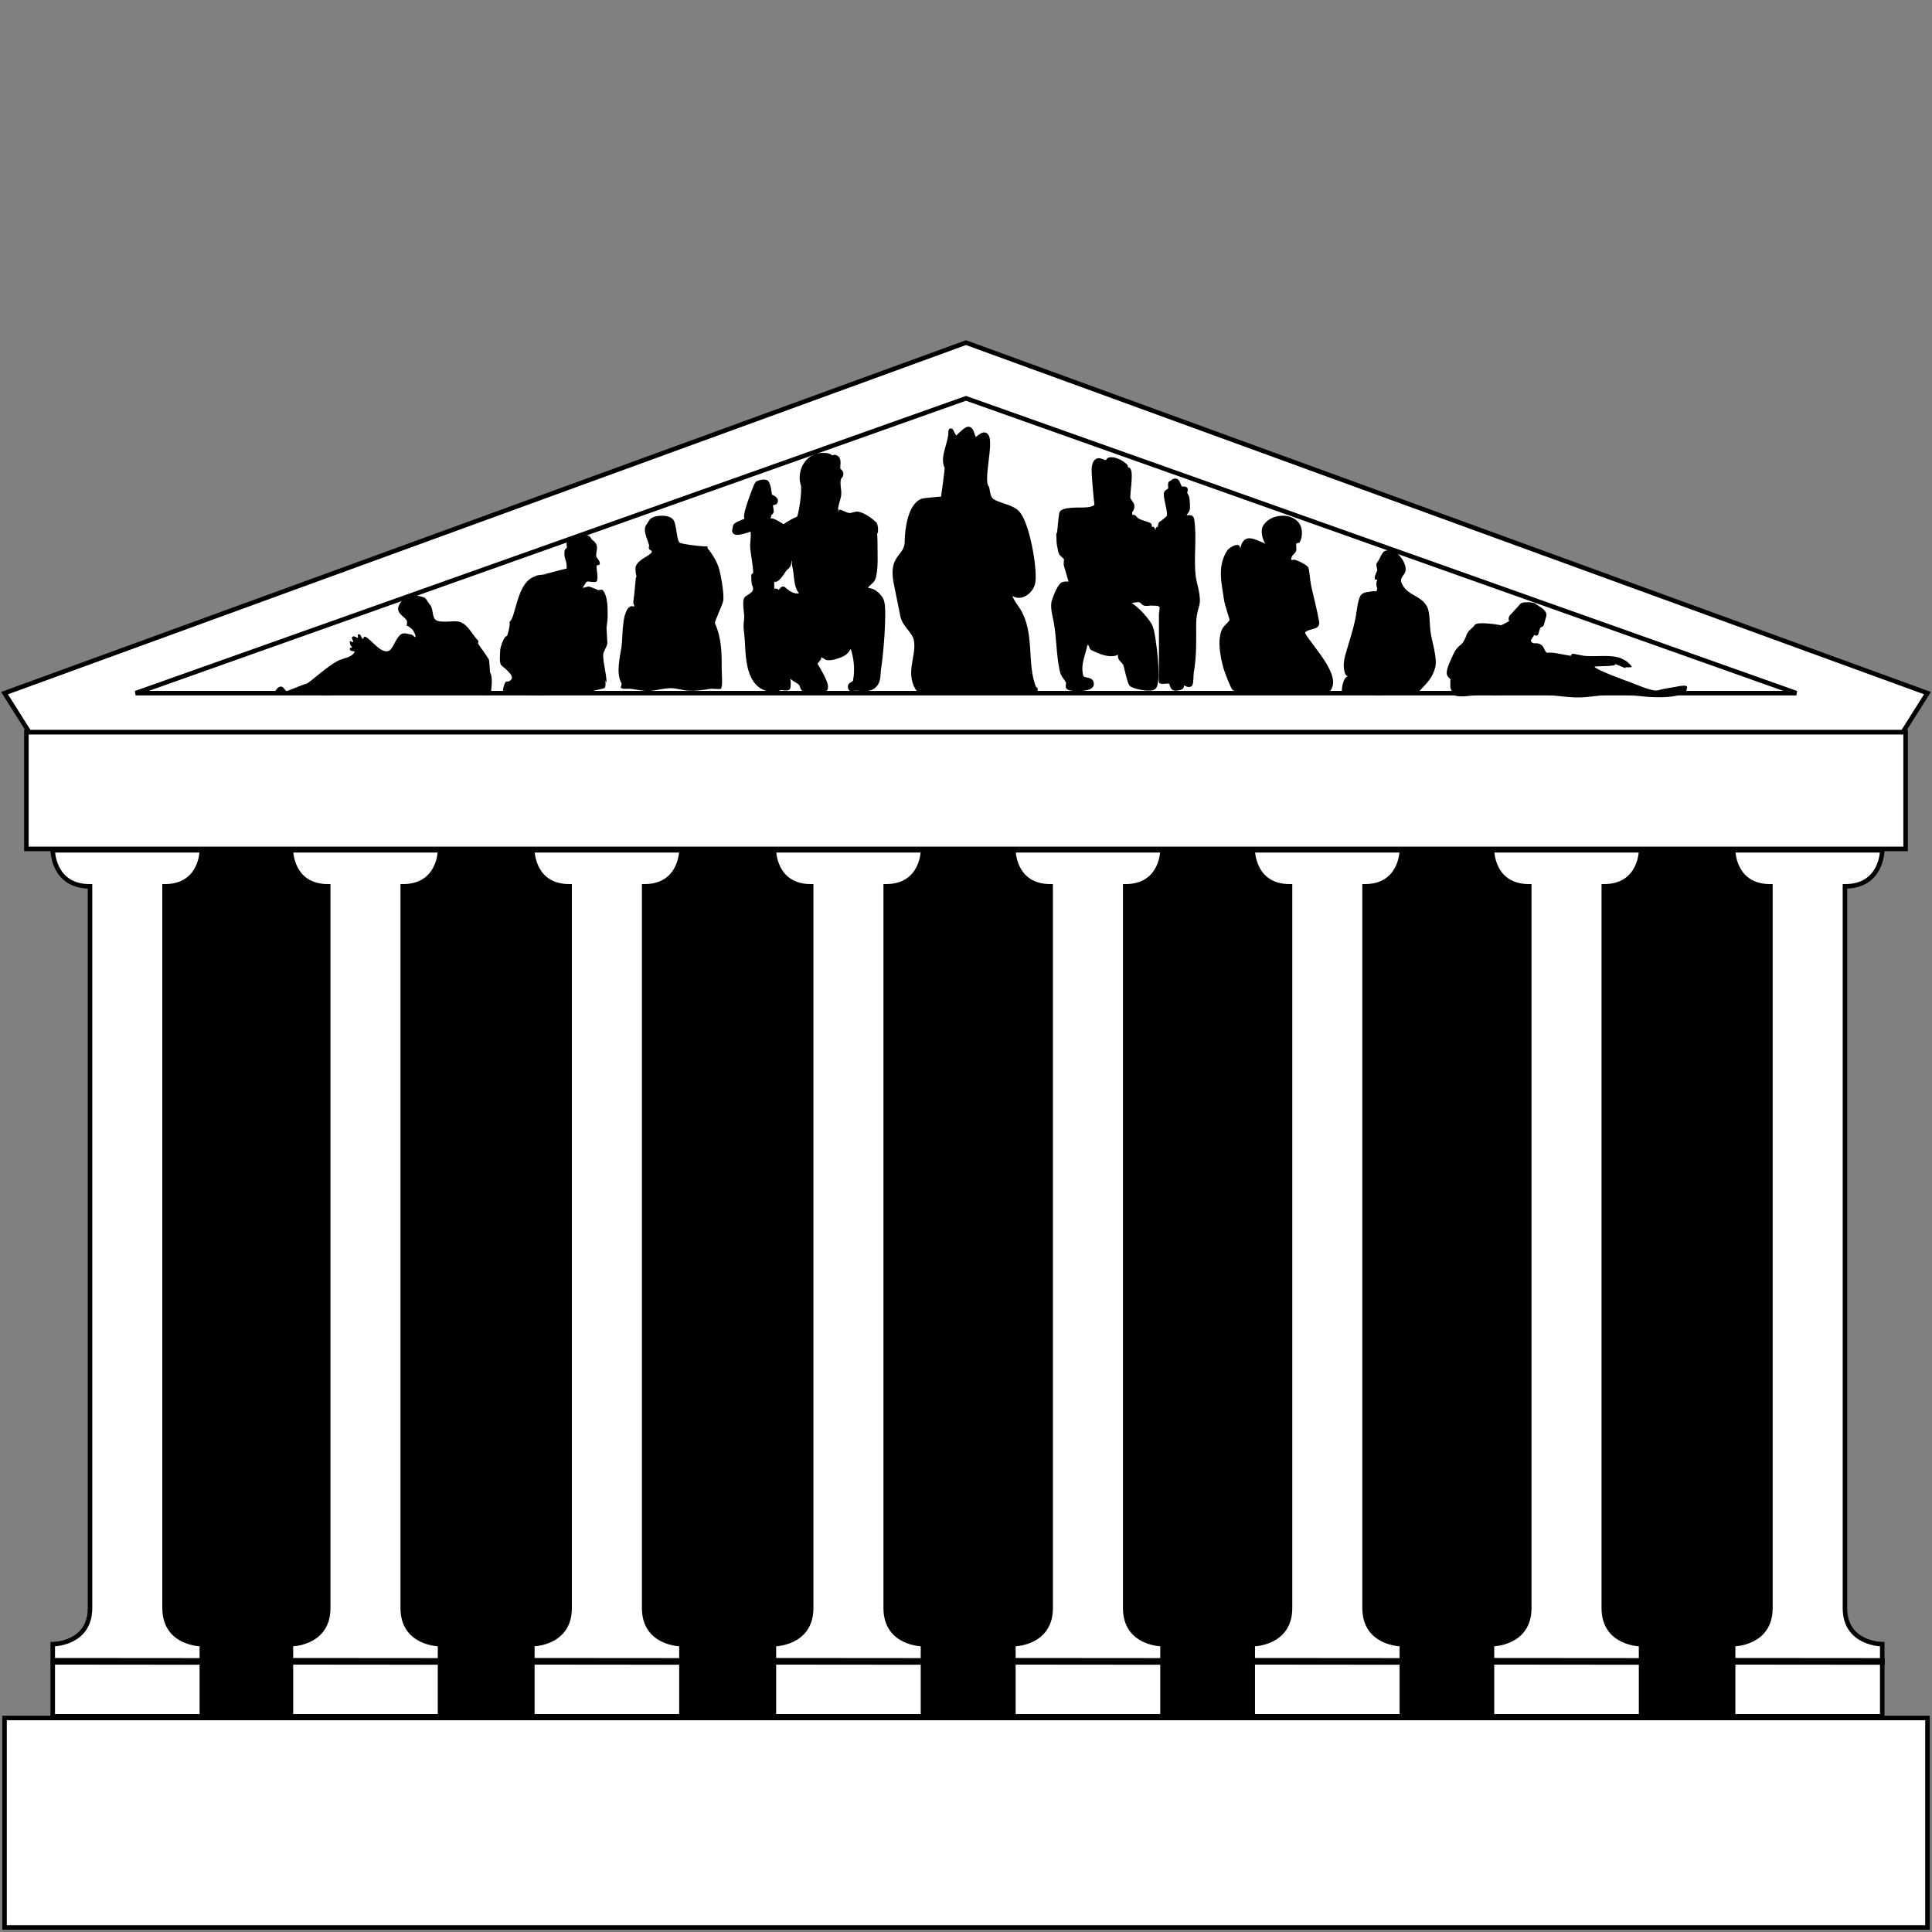 <svg version="1.2" baseProfile="tiny-ps" xmlns="http://www.w3.org/2000/svg" viewBox="0 0 1280 1280" width="1280" height="1280">
	<rect x="0" y="0" width="1280" height="1280" fill="#808080" stroke="none"/>
	<title>judicial</title>
	<style>
		tspan { white-space:pre }
		.shp0 { fill: #000000;stroke: #000000;stroke-width: 3 } 
		.shp1 { fill: #ffffff;stroke: #000000;stroke-width: 3 } 
		.shp2 { fill: #000000 } 
	</style>
	<path id="Black Inners" class="shp0" d="M82.62 523.72L1201.72 523.72L1201.72 1196L82.62 1196L82.62 523.72Z" />
	<path id="Foundation" class="shp1" d="M3 1138.21L1277 1138.21L1277 1277L3 1277L3 1138.21Z" />
	<g id="Columns">
		<path id="Column 8" class="shp1" d="M1148.24 1137.13L1148.24 1089.31C1148.24 1089.31 1172.94 1089.31 1172.94 1065.4C1172.94 1041.5 1172.94 611.16 1172.94 587.25C1148.24 587.25 1148.24 563.34 1148.24 563.34L1247.03 563.34C1247.03 563.34 1247.03 587.25 1222.33 587.25C1222.33 611.16 1222.33 1041.5 1222.33 1065.4C1222.33 1089.31 1247.03 1089.31 1247.03 1089.31L1247.03 1137.13L1148.24 1137.13Z" />
		<path id="Column Base 8" class="shp1" d="M1247.23 1101.43L1247.23 1100.04L1148.52 1099.96L1148.51 1101.34L1247.23 1101.43Z" />
		<path id="Column 7" class="shp1" d="M988.47 1137.13L988.47 1089.31C988.47 1089.31 1013.17 1089.31 1013.17 1065.4C1013.17 1041.5 1013.17 611.16 1013.17 587.25C988.47 587.25 988.47 563.34 988.47 563.34L1087.26 563.34C1087.26 563.34 1087.26 587.25 1062.56 587.25C1062.56 611.16 1062.56 1041.5 1062.56 1065.4C1062.56 1089.31 1087.26 1089.31 1087.26 1089.31L1087.26 1137.13L988.47 1137.13Z" />
		<path id="Column Base 7" class="shp1" d="M1089.43 1101.43L1089.43 1100.04L990.72 1099.96L990.71 1101.34L1089.43 1101.43Z" />
		<path id="Column 6" class="shp1" d="M829.97 1137.13L829.97 1089.31C829.97 1089.31 854.67 1089.31 854.67 1065.4C854.67 1041.5 854.67 611.16 854.67 587.25C829.97 587.25 829.97 563.34 829.97 563.34L928.76 563.34C928.76 563.34 928.76 587.25 904.07 587.25C904.07 611.16 904.07 1041.5 904.07 1065.4C904.07 1089.31 928.76 1089.31 928.76 1089.31L928.76 1137.13L829.97 1137.13Z" />
		<path id="Column Base 6" class="shp1" d="M928.73 1101.43L928.73 1100.04L830.02 1099.96L830.01 1101.34L928.73 1101.43Z" />
		<path id="Column 5" class="shp1" d="M671.39 1137.13L671.39 1089.31C671.39 1089.31 696.08 1089.31 696.08 1065.4C696.08 1041.5 696.08 611.16 696.08 587.25C671.39 587.25 671.39 563.34 671.39 563.34L770.18 563.34C770.18 563.34 770.18 587.25 745.48 587.25C745.48 611.16 745.48 1041.5 745.48 1065.4C745.48 1089.31 770.18 1089.31 770.18 1089.31L770.18 1137.13L671.39 1137.13Z" />
		<path id="Column Base 5" class="shp1" d="M770.93 1101.43L770.93 1100.04L672.22 1099.96L672.21 1101.34L770.93 1101.43Z" />
		<path id="Column 4" class="shp1" d="M512.72 1137.13L512.72 1089.31C512.72 1089.31 537.41 1089.31 537.41 1065.4C537.41 1041.5 537.41 611.16 537.41 587.25C512.72 587.25 512.72 563.34 512.72 563.34L611.51 563.34C611.51 563.34 611.51 587.25 586.81 587.25C586.81 611.16 586.81 1041.5 586.81 1065.4C586.81 1089.31 611.51 1089.31 611.51 1089.31L611.51 1137.13L512.72 1137.13Z" />
		<path id="Column Base 4" class="shp1" d="M611.68 1101.43L611.68 1100.04L512.97 1099.96L512.96 1101.34L611.68 1101.43Z" />
		<path id="Column 3" class="shp1" d="M352.68 1137.13L352.68 1089.31C352.68 1089.31 377.38 1089.31 377.38 1065.4C377.38 1041.5 377.38 611.16 377.38 587.25C352.68 587.25 352.68 563.34 352.68 563.34L451.48 563.34C451.48 563.34 451.48 587.25 426.78 587.25C426.78 611.16 426.78 1041.5 426.78 1065.4C426.78 1089.31 451.48 1089.31 451.48 1089.31L451.48 1137.13L352.68 1137.13Z" />
		<path id="Column Base 3" class="shp1" d="M450.98 1101.43L450.98 1100.04L352.27 1099.96L352.26 1101.34L450.98 1101.43Z" />
		<path id="Column 2" class="shp1" d="M192.74 1137.13L192.74 1089.31C192.74 1089.31 217.44 1089.31 217.44 1065.4C217.44 1041.5 217.44 611.16 217.44 587.25C192.74 587.25 192.74 563.34 192.74 563.34L291.53 563.34C291.53 563.34 291.53 587.25 266.83 587.25C266.83 611.16 266.83 1041.5 266.83 1065.4C266.83 1089.31 291.53 1089.31 291.53 1089.31L291.53 1137.13L192.74 1137.13Z" />
		<path id="Column Base 2" class="shp1" d="M291.73 1101.43L291.73 1100.04L193.02 1099.96L193.01 1101.34L291.73 1101.43Z" />
		<path id="Column 1" class="shp1" d="M34.94 1137.13L34.94 1089.31C34.94 1089.31 59.63 1089.31 59.63 1065.4C59.63 1041.5 59.63 611.16 59.63 587.25C34.94 587.25 34.94 563.34 34.94 563.34L133.73 563.34C133.73 563.34 133.73 587.25 109.03 587.25C109.03 611.16 109.03 1041.5 109.03 1065.4C109.03 1089.31 133.73 1089.31 133.73 1089.31L133.73 1137.13L34.94 1137.13Z" />
		<path id="Column Base 1" class="shp1" d="M133.93 1101.43L133.93 1100.04L35.22 1099.96L35.21 1101.34L133.93 1101.43Z" />
	</g>
	<path id="Triangle Foundation" class="shp1" d="M17.48 562.42L1262.52 562.42L1262.52 485.02L17.48 485.02L17.48 562.42Z" />
	<path id="Shape 7" class="shp1" d="M640 227L1277 459.22L1260.71 485.02L19.29 485.02L3 459.22L640 227Z" />
	<path id="Shape 6" class="shp1" d="M640 263.9L1190.14 459.22L89.86 459.22L640 263.9Z" />
	<g id="People">
		<path id="Right Reader" fill-rule="evenodd" class="shp2" d="M999.85 411.52C999.95 411.78 998.75 409.93 1000.25 407.81C1000.59 407.33 1005.97 401.63 1007.44 399.9C1008.53 398.61 1015.94 398.79 1017.31 400C1018.85 401.36 1021.95 402.63 1023.44 404.6C1025.11 406.82 1024.54 408.13 1024.01 409.72C1023.71 410.59 1022.95 414.42 1022.41 414.9C1022.01 415.25 1021.04 415.43 1020.64 415.78C1020.05 416.3 1019.53 419.51 1019.04 420.37C1018.2 421.85 1016.74 420.64 1016.64 420.72C1015.87 421.41 1015.32 422.55 1014.64 423.54C1014.57 423.66 1014.07 424.3 1014.24 424.6C1015.85 427.44 1017 425.29 1020.24 426.72C1023.04 427.96 1022.92 430.85 1024.64 432.37C1024.82 432.53 1026.94 432.37 1027.04 432.37C1030.25 432.37 1033.53 433.32 1036.64 433.78C1037.4 433.89 1040.64 434.49 1040.64 434.49C1040.64 434.49 1041.11 433.5 1041.84 433.07C1041.99 432.98 1048.6 434.38 1049.43 434.49C1056.56 435.38 1067.63 433.34 1074.23 436.25C1077.3 437.61 1079.2 439.12 1081.03 441.55C1081.88 442.68 1076.29 441.56 1076.83 442.5C1077.23 443.21 1069.45 439.17 1070.03 440.2C1070.87 441.69 1056.06 441.14 1056.43 441.79C1057.65 443.94 1078.66 451.52 1081.03 452.36C1084.44 453.56 1094.96 458.51 1098.62 457.3C1100.86 456.56 1107.21 455.51 1109.66 455.15C1110.79 454.98 1118.7 452.97 1117.66 455.71C1117.98 462.91 1096.73 462.28 1089.67 461.5C1083.81 460.86 1072.21 459.78 1065.83 460.25C1058.43 460.8 1050.05 462.43 1042.64 462.02C1033.41 461.51 1024.23 459.9 1015.04 459.9C1009.81 459.9 1004.22 459.33 999.05 459.9C993.97 460.46 989.42 461.12 986.65 459.9C984.35 458.89 966.54 463.24 963.29 460.37C960.68 458.07 961.93 458.43 961.53 457.27C961.32 456.64 960.95 455.97 960.89 455.29C960.82 454.34 960.94 452.73 960.92 452.36C960.65 448.12 962.11 451.95 959.06 447.9C957.21 445.45 960.47 438.86 961.45 436.6C962.93 433.22 964.27 429.84 967.45 427.43C970.28 425.29 971.05 421.57 971.05 422.31C971.05 422.45 971.26 421.64 971.45 421.07C972.45 418.13 974.46 416.92 976.25 415.07C976.68 414.63 976.94 414.04 977.45 413.66C979.86 411.89 991.99 413.71 994.45 414.25C995.45 413.99 999.75 411.52 999.85 411.52" />
		<path id="Right Talker 2" fill-rule="evenodd" class="shp2" d="M912.51 384.27C912.81 383.88 911.28 384.22 911.02 383.88C910.12 382.71 912.04 378.66 912.36 378.24C912.96 377.47 911.17 374.34 912.16 373.05C916.13 367.88 914.75 363.22 922.95 364.99C926.4 365.74 932.39 373.6 931.13 378.5C930.36 381.52 926.74 382.78 928.94 387.07C932.86 394.72 941.16 394.41 945.31 401.62C947.47 405.37 947.12 413.68 947.71 418.24C948.5 424.45 952.46 436.05 950.9 442.14C949.04 449.41 944.91 452.92 940.72 457.47C940.29 457.93 940.8 458.92 940.52 459.28C939.46 460.66 930.05 459.44 928.34 459.28C923.58 458.84 919.05 460.18 914.36 460.58C909.29 461.02 904.79 459.17 899.79 458.76C897.2 458.55 891.97 461.22 889.4 459.54C888.26 458.8 889.62 448.11 893.2 448.11C893.47 448.11 892.64 448.03 892.4 447.85C891.18 446.95 890.99 445.89 890.6 444.22C889.91 441.24 890.41 437.17 891.2 434.35C893.44 426.35 896.22 418.35 897.99 409.93C898.87 405.7 899.34 398.14 901.38 394.61C902.85 392.05 907.21 392.22 909.37 391.75C910.12 391.59 911 391.75 911.77 391.75C912.15 391.75 912.71 389.37 912.32 389.37C912.05 389.37 911.45 385.65 912.51 384.27Z" />
		<path id="Right Talker 1" fill-rule="evenodd" class="shp2" d="M821.83 363.01C824.17 352.19 832.23 358.05 837.05 359.57C837.28 359.64 838.36 360.4 838.36 360.4C838.36 360.4 837.6 358.95 837.49 358.74C836.36 356.59 835.13 351.56 836.61 348.75C841 340.42 855.4 339.08 860.74 346.67C863.16 350.11 863.02 355.66 861.18 359.15C860.74 359.98 859.11 359.74 858.99 359.98C858.2 361.48 859.43 363.72 858.55 365.39C857.41 367.54 855.48 367.62 855.48 370.8C855.48 371.35 856.65 370.8 857.23 370.8C858.95 370.8 866.4 374.37 866.89 376.21C867.86 379.91 867.85 384.09 868.64 387.85C869.93 393.97 872.53 403.74 873.91 411.56C874.85 416.92 869.52 416.35 866.45 417.8C866.32 417.86 864.33 418.77 864.69 419.47C869.14 427.91 890.75 448.84 880.49 458.57C877.52 461.38 850.98 458.57 848.46 458.57C843.3 458.57 820.91 459.24 816.86 457.32C815.64 456.74 811.24 445.01 810.72 443.18C808.71 436.2 806.08 423.69 809.84 416.56C810.98 414.4 813.65 412.65 814.67 410.73C814.69 410.69 811.37 400.16 811.16 398.67C809.56 387.34 806.13 375.68 812.91 364.98C814.7 362.14 821.54 358.87 821.54 363.01" />
		<path id="Right Warrior" fill-rule="evenodd" class="shp0" d="M726.64 334.77C726.13 330.88 724.35 312.52 724.8 309.65C726.14 301.11 731.17 307.38 733.47 306.23C734.08 305.92 734.14 304.89 734.78 304.65C737.78 303.52 743.61 306.55 745.68 308.86C746.18 309.41 745.12 310.6 745.68 311.07C746.12 311.44 746.89 310.8 747.39 311.07C749.66 312.3 747.03 327.4 747.39 329.93C747.62 331.57 749.83 333.71 750.02 334.77C750.59 337.97 747.95 337.82 748.7 340.99C748.84 341.56 748.98 342.14 749.23 342.67C749.35 342.94 751.15 342.43 751.33 342.67C753.96 346.15 757.04 345.87 761.45 347.83C761.82 348 761.13 350.26 761.45 350.57C761.92 351.03 763.15 349.97 763.42 350.57C763.61 351.03 763.78 352.53 763.68 352.05C763.57 351.57 763.51 350.11 763.68 350.57C764.28 352.25 765.32 355.9 767.09 356.79C767.41 356.95 767 351.16 767.09 350.57C767.15 350.22 767.89 350.82 768.14 350.57C769.09 349.64 768.23 347.51 769.33 346.78C770.9 345.73 773.3 343.88 774.19 342.67C775.97 340.26 772.14 330.9 772.61 326.87C772.73 325.8 774.3 325.5 774.97 324.66C776.04 323.32 774.95 321.56 775.5 320.18C775.71 319.65 776.81 320.59 777.21 320.18C777.49 319.9 776.88 319.21 777.21 318.97C777.89 318.49 779.2 318.31 779.7 318.97C780.48 320.01 781.35 322.89 782.07 323.61C782.44 323.98 784.6 323.76 785.09 323.87C786.06 324.09 784.76 325.93 785.09 326.87C785.48 328.01 786.42 328.99 786.53 330.19C786.69 331.87 787.31 336.68 786.53 338.09C786.11 338.85 783.78 341.09 785.09 342.67C785.88 343.62 789.29 341.55 789.69 344.15C791.61 356.68 789.16 369.34 790.74 382.17C791.28 386.6 794.71 395.85 792.97 401.29C791.6 405.55 791 409.22 791 413.77C791 424.38 791.33 434.87 789.42 445.37C789.18 446.68 789.27 452.34 788.63 453.27C787.63 454.74 784.12 451.86 783.64 452.11C781.91 453.01 783.94 455 782.07 455.53C776.19 457.21 777.25 455.03 775.76 451.85C775.31 450.88 770.43 451.78 769.33 451.58C769.05 451.53 769.33 444.62 769.33 444.21C769.33 438.85 769.33 433.5 769.33 428.15C769.33 421.21 769.33 414.28 769.33 407.34C769.33 405.76 770.27 402.07 769.33 401.02C768.27 399.85 767.11 400.04 769.33 401.02C769.65 401.17 769.68 399.97 769.33 399.97C767.07 399.97 765.04 399.71 762.63 399.71C761.14 399.71 759.54 400.28 758.16 399.71C757.32 399.36 756.84 398.44 756.06 397.97C754.11 396.8 751.51 397.97 749.23 397.97C748.05 397.97 746.66 398.63 745.68 397.97C744.62 397.25 744.65 395.09 742.66 395.76C742.43 395.84 742.99 396.14 743.19 396.28C744.96 397.58 746.7 398.91 748.44 400.23C752.55 403.37 755.43 405.8 758.69 409.98C761.22 413.22 762.16 414.28 763.15 418.4C764.21 422.8 768.14 449.88 764.73 455.01C763.06 457.51 751.08 455.01 749.49 453.27C748.41 452.07 746.2 441.86 745.68 440.26C745.02 438.18 742.32 436.99 742.14 434.99C742.03 433.84 743.71 428.41 743.71 428.41C743.71 428.41 743.67 429.24 743.45 429.57C742.53 430.92 740.08 432.86 737.8 433.15C732.9 433.76 728.14 431.4 724.01 429.57C722.85 429.05 723.1 427.01 722.04 426.3C721.36 425.85 720.22 425.97 719.81 425.25C719.57 424.83 719.55 420.95 719.55 421.67C719.55 431.2 713.84 437.97 716.13 447.63C717.15 451.91 723.22 448.83 723.22 453.27C723.22 456.98 710.78 456.65 708.51 455.8C708.22 455.68 707.89 455.54 707.72 455.27C707.23 454.44 708.15 452.72 707.72 451.85C706.25 448.78 704.35 447.85 703.52 443.95C701.19 432.92 701.51 421.98 699.58 411.82C698.84 407.91 697.05 401.94 698.4 397.97C699.56 394.56 701.14 390.31 703.52 387.59C704.41 386.58 706.92 386.8 707.99 386.8C708.71 386.8 710.28 388.03 710.09 387.33C708.9 382.95 707.46 378.64 706.28 374.27C705.99 373.21 706.73 370.8 706.28 369.95C705.52 368.52 703.85 367.75 703 366.37C702.45 365.49 702.46 364.37 702.21 363.37C701.36 360.07 701.42 357.29 701.42 353.89C701.42 353.45 701.11 354.9 701.42 355.21C701.68 355.46 701.63 354.51 701.68 354.15C702.35 349.43 702.43 344.91 703.26 340.2C703.61 338.2 709.94 337.91 711.4 337.83C717.42 337.46 727.95 339.17 727.95 331.24" />
		<path id="King" fill-rule="evenodd" class="shp0" d="M593.67 386.68C589.78 367.44 600.91 370.01 600.91 358.37C600.91 352.33 602.59 335.08 611.05 331.86C612.45 331.32 624.8 330.42 624.8 330.42C624.8 330.42 627.67 310.31 627.33 309.64C623.83 302.7 629.87 294.51 629.87 285.63C629.87 283.59 632.34 291.66 633.85 290.29C634.72 289.49 639.9 284.19 641.45 284.19C643.99 284.19 643.95 288.59 645.43 290.64C647.03 292.86 650.97 285.88 653.39 288.64C657.17 292.94 649.61 318.79 653.75 322.9C654.21 323.35 654.27 327.96 655.92 330.42C658.85 334.76 669.85 334.86 674.38 340.1C680.47 347.13 685.65 375.13 684.52 385.25C683.78 391.82 675.64 397.97 670.04 392.42C668.88 391.27 672.46 390.06 674.02 389.55C675.87 388.94 668.59 389.77 668.59 391.7C668.59 396.16 672.25 400.63 674.02 403.31C684.68 419.49 678.24 439.71 685.24 456.35C686.03 458.21 687.34 455.41 683.07 456.35C675.12 458.1 679.09 460 676.56 456.35C668.95 456.35 636.78 458.2 625.52 457.64C622.2 457.47 609.81 459.35 607.79 455.85C601.57 445.07 608.58 435.16 607.06 424.67C606.09 417.93 599.6 415 598.02 408.19C597.67 406.69 593.95 388.05 593.67 386.68Z" />
		<path id="Left Warrior" fill-rule="evenodd" class="shp0" d="M532 320.88C529.67 313.92 533.21 305.06 540.39 302.31C542.47 301.51 546.02 301.33 548.23 301.77C550.04 302.13 550.74 302.99 551.48 304.46C551.53 304.58 551.72 304.86 551.75 304.73C552.01 303.68 551.91 302.12 553.91 303.12C556.38 304.35 554.93 308.7 555.26 310.65C555.5 312.05 556.91 312.12 557.15 313.35C557.58 315.45 556.32 315.31 555.8 316.85C554.62 320.37 556.25 324.57 555.8 328.15C555.49 330.66 552.66 337.18 554.18 339.46C554.23 339.54 555.97 339.09 556.34 339.19C558.39 339.7 560.01 340.96 562.29 341.34C564.42 341.69 566.81 340.04 568.78 340.53C572.64 341.49 577.18 344.85 579.87 347.53C579.95 347.61 580.47 352.01 580.41 352.11C579.67 353.34 578.62 351.2 579.06 350.76C579.69 350.14 579.87 357.96 579.87 358.57C579.87 359.64 579.87 360.72 579.87 361.8C579.87 368.61 580.44 375.96 578.79 382.52C578.03 385.53 574.34 386.64 573.38 389.52C572.85 391.1 576.79 391.08 577.98 391.68C580.76 393.06 583.82 396.01 584.47 399.21C586.03 406.97 583.71 434.17 582.3 442.55C581.51 447.3 582.7 452.07 577.98 455.2C574.72 457.36 568.43 455.54 564.73 456.28C564.22 456.38 563.93 456.84 563.64 456.28C561.93 452.86 566.1 453.75 566.62 451.16C568.09 443.86 567.21 435.26 564.73 428.55C563.51 425.25 563.82 419.87 564.19 416.44C564.36 414.84 564.74 412.62 565.27 411.06C565.36 410.79 565.57 409.97 565.54 410.25C564.86 417.01 565.44 430.36 557.7 433.67C554.75 434.92 551.05 436.33 547.69 435.82C547.48 435.79 541.74 432.05 541.74 432.05C541.74 432.05 543.16 434.88 542.55 436.09C542.26 436.68 539.8 439.45 539.85 439.59C540.22 440.71 549.86 455.06 546.34 456.81C545.17 457.4 543.06 456.42 542.01 456.28C539.6 455.96 534.61 457.57 532.55 456.55C531.45 456 531.54 454.24 530.92 453.32C529.09 450.57 525.23 450.6 523.08 446.32C521.52 443.21 519.91 439.46 520.65 435.82C520.73 435.42 522.64 429.33 520.92 429.9C518.79 430.6 520.56 438.38 520.65 439.86C520.9 444.43 522.91 450.44 522.27 454.93C522.23 455.21 522.25 455.61 522 455.74C520.88 456.3 518.42 455.62 517.13 455.74C515.88 455.85 514.87 457.08 513.62 457.08C496.15 457.08 495.64 438.09 494.96 424.51C494.66 418.73 493.66 416.31 494.41 411.06C495.06 406.57 493.29 401.58 494.14 397.33C494.6 395.06 503.18 394.05 499.55 386.83C499.34 386.42 499.14 380.34 499.28 380.37C499.64 380.44 500.29 380.72 500.36 380.37C501.04 377.01 498.47 365.96 498.47 361.26C498.47 358.78 499.66 352.92 498.2 350.49C498.11 350.34 497.83 350.44 497.66 350.49C495.98 351.01 485.89 355.02 486.57 351.3C486.74 350.4 486.96 349.51 487.11 348.61C487.3 347.5 493.86 344.84 494.96 344.84C495.87 344.84 494.35 343.06 494.41 342.15C494.58 339.85 495.38 337.34 496.04 335.15C496.63 333.17 500.88 320.99 501.72 320.35C502.68 319.6 507.23 318.54 507.94 319.81C509.66 322.89 509.3 325.24 510.1 328.42C510.3 329.23 515.1 330.26 513.62 332.73C513.49 332.94 511.01 333.45 510.91 333.53C510.08 334.19 511.25 338.18 511.18 338.65C511.12 339.05 510.89 339.41 510.64 339.73C510.41 340.01 509.56 339.62 509.56 339.99C509.56 342.13 508.63 344.77 508.75 344.84C509.68 345.4 510.96 344.77 511.99 345.11C514.04 345.79 518.32 348.45 519.02 349.15C519.34 349.46 519.02 350.04 519.02 350.49C519.02 355.92 512.32 345.72 512.8 352.91C512.99 355.69 511.5 357.96 511.18 360.72C510.25 368.73 511.17 377.44 511.45 385.48C511.48 386.2 511.22 392.67 512.26 393.02C512.65 393.15 512.5 392.21 512.8 391.94C514.55 390.46 514.71 392.61 516.32 392.21C517.45 391.93 517.73 390.44 518.75 390.06C519.06 389.95 519.32 390.39 519.56 390.6C522.38 393.05 525.38 395.03 529.3 394.64C529.73 394.59 531.6 394.51 531.19 393.29C530.82 392.18 529.79 391.39 529.3 390.33C527.2 385.72 527.63 379.64 526.33 374.72C525.92 373.2 526.55 371.01 525.24 370.14C524.72 369.79 523.72 369.63 523.35 370.14C522.6 371.19 522.93 372.68 522.54 373.91C522.05 375.46 520.5 376.2 519.56 377.41C519.09 378.02 513.49 387.71 512.26 382.52C512.01 381.47 512.08 380.37 511.99 379.29C511.81 377.14 511.61 374.99 511.45 372.83C511.01 366.95 510.45 357.82 513.34 352.38C513.61 351.87 514.41 351.93 514.97 351.84C515.5 351.75 516.08 352.01 516.59 351.84C518.05 351.35 518.38 350.46 519.29 349.42C519.51 349.17 519.57 348.8 519.84 348.61C522.86 346.45 525.66 345.02 529.03 343.49C530.58 342.79 533.15 324.32 532 320.88Z" />
		<path id="Left Talker 2" fill-rule="evenodd" class="shp2" d="M430.51 363.42C430.51 360.22 425.03 351.29 428.27 347.61C429.28 346.46 429.8 344.57 431.2 343.51C434.35 341.12 443.66 340.69 446.17 344.48C448.44 347.91 448.12 357.66 450.3 359.51C451.55 360.58 468.3 362.56 468.71 361.86C468.74 361.8 468.72 361.99 468.71 362.05C468.52 363.55 469.46 363.94 470.6 365.56C472.67 368.5 474.72 371.89 475.93 375.32C477.53 379.85 479.81 393.17 479.2 397.96C478.91 400.28 473.21 411.89 473.7 412.99C478.19 423.18 478.17 432.71 478.17 444.22C478.17 445.89 478.93 454.88 477.66 456.33C477.21 456.83 471.78 456.2 470.94 456.33C465.62 457.15 460.37 458.01 454.94 457.5C451.35 457.16 448.11 455.94 444.45 455.94C439.9 455.94 435.69 457.27 431.2 457.69C426.39 458.15 422.11 456.77 417.43 456.33C415.63 456.16 412.83 456.81 411.41 455.74C410.97 455.4 412.18 453.34 411.76 452.62C408.1 446.39 410.49 436.29 411.76 428.61C412.72 422.78 411.69 404.04 417.95 401.67C418.57 401.44 419.6 402 420.19 401.67C420.67 401.4 419.72 400.53 419.67 399.92C419.54 398.31 419.76 396.81 420.02 395.23C420.51 392.17 421.13 381.67 421.56 382.15C422.06 382.71 421.29 380.6 421.22 379.81C421.12 378.73 420.79 376.1 421.22 375.13C423.49 369.97 430.58 368.52 431.89 365.56C432.29 364.64 428.77 364.62 430.17 361.46" />
		<path id="Left Talker 1" fill-rule="evenodd" class="shp2" d="M353.41 381.31C360.12 381.31 368.88 377.96 375.42 376.72C375.45 376.72 375.42 375.39 375.42 375.26C375.42 371.16 373.62 370 373.95 365.85C374.09 364.08 374.22 363.98 375.42 363.16C375.89 362.84 375.1 360.22 375.42 359.61C375.8 358.88 376.32 358.24 376.7 357.5C377.93 355.13 387.49 353.84 390.09 355.02C391.02 355.45 391.45 356.4 392.11 357.5C392.18 357.63 394.81 358.97 395.41 361.7C395.94 364.13 394.65 366.34 395.04 368.58C395.29 369.99 398.48 372.12 397.01 374.2C396.59 374.59 395.6 374.17 395.36 374.73C394.9 377.44 396.39 381 395.59 384.65C395.12 386.81 389.74 384.64 388.62 385.49C388.24 385.77 386.13 389.33 386.05 389.24C385.93 389.1 385.93 389.1 386.05 389.24C386.52 389.78 389.32 388.44 390.09 388.62C391.92 389.03 394.1 389.94 396.14 390.89C396.74 391.17 398.81 390.38 399.26 390.89C402.97 395.2 402.56 403.58 402.56 409.27C402.56 410.44 401.83 415.93 401.83 415.93C401.83 415.93 402.44 425.68 402.38 426.18C402.06 428.7 399.62 431.72 399.62 433.9C399.62 440.05 401.83 445.95 401.83 452.26C401.83 452.76 401.09 450.51 401.09 451.01C401.09 452.34 401.43 454.4 400.73 455.6C400.32 456.29 394.25 457.29 393.21 457.66C383.74 461.1 374.69 459.61 364.96 460.4C354.83 461.22 344.74 459.77 335.8 459.77C333.75 459.77 332.27 458.83 334.05 453.77C335.53 449.55 336.14 453.18 338.73 450.17C341.1 447.44 333.33 441.98 332.32 440.97C330.43 439.09 331.4 433.36 331.4 430.77C331.4 429.13 333.83 421.38 335.8 421.38C336.11 421.38 338.09 414.79 337.63 412.19C337.62 412.13 337.59 412.03 337.63 411.99C339.49 410.23 340.48 406.13 341.3 403.22C345.54 388.14 348.75 380.48 362.94 380.48" />
		<path id="Left Reader" fill-rule="evenodd" class="shp2" d="M274.37 419.77C274.37 417.19 271.6 415.85 270.27 414.74C270.09 414.59 269.61 414.98 269.56 414.74C269.36 413.72 269.94 412.27 269.56 411.32C268.5 408.63 262.03 406.45 264.19 401.29C266.8 395.01 275.44 393.08 281.45 396.13C282.4 396.61 283.87 399.54 284.7 400.41C287.2 403 286.1 408.49 288.52 410.6C291.41 413.11 300.53 410.95 304.23 411.89C309.79 413.3 313.05 420.68 316.82 424.5C317.16 424.84 316.56 426.09 316.82 426.51C318.95 429.89 321.93 433.53 323.9 436.97C324.24 437.57 324.58 445.24 324.61 445.28C327.01 449.13 325.17 458.28 325.17 459.32C325.17 459.55 325.32 460.32 325.03 460.47C324.32 460.83 309.4 459.75 307.34 459.75C282.63 459.75 257.2 459.96 232.63 459.18C226.63 458.99 221.03 460.94 215.09 460.61C205.2 460.08 195.25 459.04 185.37 459.04C184.98 459.04 176.89 459.52 176.74 458.89C176.43 457.65 182.05 457.92 182.4 457.73C182.89 457.46 183.55 455.26 185.8 454.88C187.63 454.57 188.73 457.1 189.47 457.73C189.73 457.95 190.13 457.73 190.46 457.73C190.67 457.73 200.7 453.59 202.21 453.16C202.68 453.03 203.22 453.02 203.62 452.73C209.41 448.63 216.07 442.21 223.01 438.26C227.58 435.65 232.2 436.19 234.9 432.1C235.5 431.17 232.38 431.67 231.92 430.66C231.46 429.63 231.87 429.07 232.77 429.07C232.91 429.07 233.23 429.21 233.2 429.07C232.94 427.8 231.92 427.63 231.92 426.22C231.92 425.74 231.46 424.85 231.92 424.79C232.59 424.69 233.6 425.83 233.9 425.22C234.36 424.3 232.39 423.04 233.48 421.91C234.39 420.96 236.69 422.64 236.88 422.64C237.64 422.64 236.59 420.63 237.3 420.35C239.41 419.49 239.03 423.21 240.56 423.21C240.83 423.21 240.95 421.37 242.11 421.91C246.14 423.76 251.82 432.72 257.11 431.38C260.49 430.52 261.88 422.81 265.74 420.2C267.75 418.85 270.56 420.2 272.82 420.49C273.74 420.6 275.04 422.83 275.22 421.91C275.52 420.45 274.37 419.68 274.37 418.34" />
	</g>
</svg>